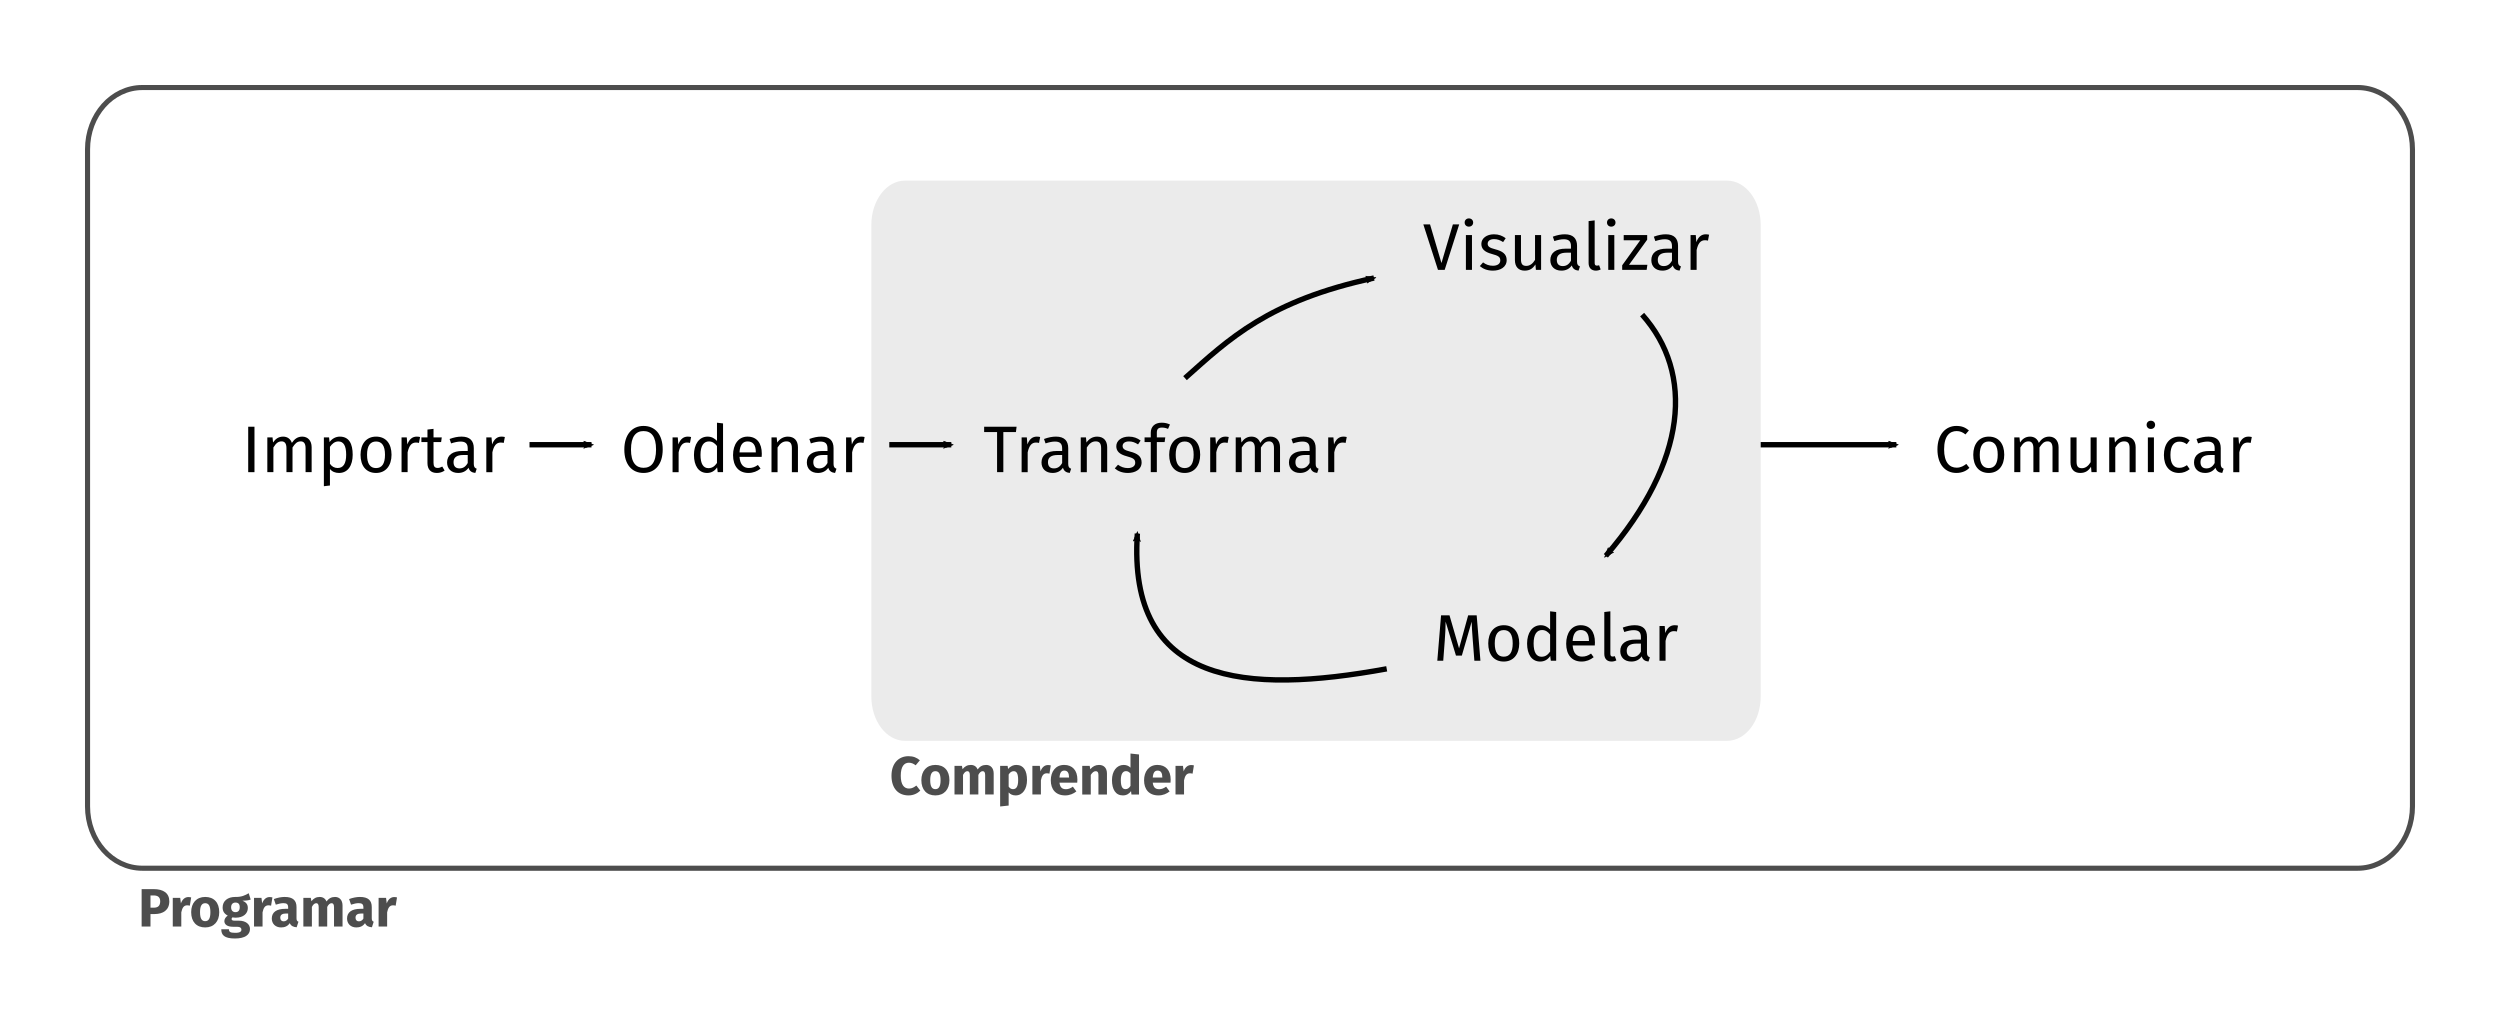 <?xml version="1.0" encoding="UTF-8" standalone="no"?>
<svg
   viewBox="0 0 555.929 227.427"
   height="60.173mm"
   width="147.09mm"
   id="svg2"
   version="1.1"
   sodipodi:docname="data-science.svg"
   inkscape:export-filename="data-science.png"
   inkscape:export-xdpi="300"
   inkscape:export-ydpi="300"
   inkscape:version="1.3.2 (091e20e, 2023-11-25)"
   xmlns:inkscape="http://www.inkscape.org/namespaces/inkscape"
   xmlns:sodipodi="http://sodipodi.sourceforge.net/DTD/sodipodi-0.dtd"
   xmlns="http://www.w3.org/2000/svg"
   xmlns:svg="http://www.w3.org/2000/svg"
   xmlns:rdf="http://www.w3.org/1999/02/22-rdf-syntax-ns#"
   xmlns:cc="http://creativecommons.org/ns#"
   xmlns:dc="http://purl.org/dc/elements/1.1/">
  <sodipodi:namedview
     id="namedview1"
     pagecolor="#505050"
     bordercolor="#ffffff"
     borderopacity="1"
     inkscape:showpageshadow="0"
     inkscape:pageopacity="0"
     inkscape:pagecheckerboard="1"
     inkscape:deskcolor="#505050"
     inkscape:document-units="mm"
     inkscape:zoom="0.7175169"
     inkscape:cx="417.41177"
     inkscape:cy="195.11736"
     inkscape:window-width="1920"
     inkscape:window-height="1035"
     inkscape:window-x="0"
     inkscape:window-y="23"
     inkscape:window-maximized="1"
     inkscape:current-layer="svg2" />
  <defs
     id="defs6">
    <marker
       style="overflow:visible"
       id="marker8276"
       refX="0"
       refY="0"
       orient="auto">
      <path
         transform="scale(-0.6)"
         d="M 8.719,4.034 -2.207,0.016 8.719,-4.002 c -1.745,2.372 -1.735,5.617 -6e-7,8.035 z"
         style="fill:#000000;fill-opacity:1;fill-rule:evenodd;stroke:#000000;stroke-width:0.625;stroke-linejoin:round;stroke-opacity:1"
         id="path8274" />
    </marker>
    <marker
       style="overflow:visible"
       id="marker7064"
       refX="0"
       refY="0"
       orient="auto">
      <path
         transform="scale(-0.6)"
         d="M 8.719,4.034 -2.207,0.016 8.719,-4.002 c -1.745,2.372 -1.735,5.617 -6e-7,8.035 z"
         style="fill:#000000;fill-opacity:1;fill-rule:evenodd;stroke:#000000;stroke-width:0.625;stroke-linejoin:round;stroke-opacity:1"
         id="path7062" />
    </marker>
    <marker
       style="overflow:visible"
       id="marker5888"
       refX="0"
       refY="0"
       orient="auto">
      <path
         transform="scale(-0.6)"
         d="M 8.719,4.034 -2.207,0.016 8.719,-4.002 c -1.745,2.372 -1.735,5.617 -6e-7,8.035 z"
         style="fill:#000000;fill-opacity:1;fill-rule:evenodd;stroke:#000000;stroke-width:0.625;stroke-linejoin:round;stroke-opacity:1"
         id="path5886" />
    </marker>
    <marker
       style="overflow:visible"
       id="marker5845"
       refX="0"
       refY="0"
       orient="auto">
      <path
         transform="scale(-0.6)"
         d="M 8.719,4.034 -2.207,0.016 8.719,-4.002 c -1.745,2.372 -1.735,5.617 -6e-7,8.035 z"
         style="fill:#000000;fill-opacity:1;fill-rule:evenodd;stroke:#000000;stroke-width:0.625;stroke-linejoin:round;stroke-opacity:1"
         id="path5843" />
    </marker>
    <marker
       style="overflow:visible"
       id="marker5115"
       refX="0"
       refY="0"
       orient="auto">
      <path
         transform="scale(-0.6)"
         d="M 8.719,4.034 -2.207,0.016 8.719,-4.002 c -1.745,2.372 -1.735,5.617 -6e-7,8.035 z"
         style="fill:#000000;fill-opacity:1;fill-rule:evenodd;stroke:#000000;stroke-width:0.625;stroke-linejoin:round;stroke-opacity:1"
         id="path5113" />
    </marker>
    <marker
       orient="auto"
       refY="0"
       refX="0"
       id="marker4863"
       style="overflow:visible">
      <path
         id="path4861"
         style="fill:#000000;fill-opacity:1;fill-rule:evenodd;stroke:#000000;stroke-width:0.625;stroke-linejoin:round;stroke-opacity:1"
         d="M 8.719,4.034 -2.207,0.016 8.719,-4.002 c -1.745,2.372 -1.735,5.617 -6e-7,8.035 z"
         transform="scale(-0.6)" />
    </marker>
    <marker
       style="overflow:visible"
       id="Arrow2Mend"
       refX="0"
       refY="0"
       orient="auto">
      <path
         transform="scale(-0.6)"
         d="M 8.719,4.034 -2.207,0.016 8.719,-4.002 c -1.745,2.372 -1.735,5.617 -6e-7,8.035 z"
         style="fill:#000000;fill-opacity:1;fill-rule:evenodd;stroke:#000000;stroke-width:0.625;stroke-linejoin:round;stroke-opacity:1"
         id="path4604" />
    </marker>
  </defs>
  <g
     id="g1150">
    <path
       id="rect4537"
       d="M 31.665,19.465 H 524.264 c 6.759,0 12.201,6.135 12.201,13.756 V 179.314 c 0,7.621 -5.441,13.756 -12.201,13.756 H 31.665 c -6.759,0 -12.201,-6.135 -12.201,-13.756 V 33.22 c 0,-7.621 5.441,-13.756 12.201,-13.756 z"
       style="fill:none;fill-opacity:1;stroke:#4d4d4d;stroke-width:1.134;stroke-miterlimit:4;stroke-dasharray:none;paint-order:stroke markers fill" />
    <g
       id="text4571"
       style="font-style:normal;font-weight:normal;font-size:40px;line-height:1.25;font-family:sans-serif;letter-spacing:0px;word-spacing:0px;fill:#4d4d4d;fill-opacity:1;stroke:none"
       aria-label="Programar">
      <path
         id="path47"
         style="font-style:normal;font-variant:normal;font-weight:bold;font-stretch:normal;font-size:12px;font-family:'Fira Sans';-inkscape-font-specification:'Fira Sans Bold';fill:#4d4d4d"
         d="m 34.18,197.717 h -2.688 v 8.316 h 1.968 v -2.772 h 0.9 c 1.92,0 3.288,-0.9 3.288,-2.832 0,-1.824 -1.32,-2.712 -3.468,-2.712 z m 0.012,4.128 h -0.732 v -2.724 h 0.696 c 0.972,0 1.464,0.42 1.464,1.308 0,1.044 -0.54,1.416 -1.428,1.416 z" />
      <path
         id="path49"
         style="font-style:normal;font-variant:normal;font-weight:bold;font-stretch:normal;font-size:12px;font-family:'Fira Sans';-inkscape-font-specification:'Fira Sans Bold';fill:#4d4d4d"
         d="m 41.873,199.481 c -0.732,0 -1.356,0.528 -1.644,1.416 l -0.156,-1.236 h -1.656 v 6.372 h 1.896 v -3.156 c 0.204,-0.972 0.528,-1.56 1.32,-1.56 0.216,0 0.372,0.036 0.576,0.084 l 0.3,-1.836 c -0.204,-0.06 -0.396,-0.084 -0.636,-0.084 z" />
      <path
         id="path51"
         style="font-style:normal;font-variant:normal;font-weight:bold;font-stretch:normal;font-size:12px;font-family:'Fira Sans';-inkscape-font-specification:'Fira Sans Bold';fill:#4d4d4d"
         d="m 45.63,199.457 c -1.944,0 -3.12,1.344 -3.12,3.384 0,2.148 1.188,3.396 3.12,3.396 1.944,0 3.12,-1.344 3.12,-3.384 0,-2.148 -1.176,-3.396 -3.12,-3.396 z m 0,1.392 c 0.768,0 1.152,0.588 1.152,2.004 0,1.38 -0.384,1.992 -1.152,1.992 -0.768,0 -1.152,-0.588 -1.152,-2.004 0,-1.38 0.384,-1.992 1.152,-1.992 z" />
      <path
         id="path53"
         style="font-style:normal;font-variant:normal;font-weight:bold;font-stretch:normal;font-size:12px;font-family:'Fira Sans';-inkscape-font-specification:'Fira Sans Bold';fill:#4d4d4d"
         d="m 55.302,198.629 c -0.768,0.456 -1.584,0.864 -3,0.828 -1.668,0 -2.796,0.888 -2.796,2.328 0,0.828 0.324,1.392 1.14,1.824 -0.456,0.288 -0.756,0.756 -0.756,1.224 0,0.684 0.564,1.26 1.956,1.26 h 0.924 c 0.636,0 0.912,0.252 0.912,0.624 0,0.408 -0.264,0.72 -1.38,0.72 -1.152,0 -1.392,-0.24 -1.392,-0.792 h -1.704 c 0,1.26 0.636,2.052 3.048,2.052 2.184,0 3.336,-0.804 3.336,-2.112 0,-1.068 -0.948,-1.848 -2.436,-1.848 h -0.96 c -0.612,0 -0.696,-0.192 -0.696,-0.384 0,-0.144 0.072,-0.288 0.204,-0.36 0.228,0.048 0.468,0.072 0.732,0.072 1.656,0 2.676,-0.9 2.676,-2.136 0,-0.828 -0.396,-1.296 -1.2,-1.644 0.804,0 1.392,-0.072 1.836,-0.252 z m -2.952,2.076 c 0.636,0 0.96,0.324 0.96,1.032 0,0.732 -0.336,1.104 -0.96,1.104 -0.576,0 -0.96,-0.384 -0.96,-1.08 0,-0.66 0.372,-1.056 0.96,-1.056 z" />
      <path
         id="path55"
         style="font-style:normal;font-variant:normal;font-weight:bold;font-stretch:normal;font-size:12px;font-family:'Fira Sans';-inkscape-font-specification:'Fira Sans Bold';fill:#4d4d4d"
         d="m 59.943,199.481 c -0.732,0 -1.356,0.528 -1.644,1.416 l -0.156,-1.236 h -1.656 v 6.372 h 1.896 v -3.156 c 0.204,-0.972 0.528,-1.56 1.32,-1.56 0.216,0 0.372,0.036 0.576,0.084 l 0.3,-1.836 c -0.204,-0.06 -0.396,-0.084 -0.636,-0.084 z" />
      <path
         id="path57"
         style="font-style:normal;font-variant:normal;font-weight:bold;font-stretch:normal;font-size:12px;font-family:'Fira Sans';-inkscape-font-specification:'Fira Sans Bold';fill:#4d4d4d"
         d="m 65.934,204.185 v -2.472 c 0,-1.476 -0.792,-2.256 -2.64,-2.256 -0.72,0 -1.596,0.168 -2.4,0.468 l 0.432,1.248 c 0.636,-0.216 1.26,-0.336 1.668,-0.336 0.78,0 1.08,0.228 1.08,0.984 v 0.276 h -0.648 c -1.932,0 -2.988,0.756 -2.988,2.148 0,1.164 0.804,1.992 2.076,1.992 0.756,0 1.464,-0.252 1.92,-0.96 0.288,0.636 0.78,0.864 1.536,0.924 l 0.396,-1.236 c -0.3,-0.108 -0.432,-0.288 -0.432,-0.78 z m -2.868,0.696 c -0.468,0 -0.744,-0.3 -0.744,-0.804 0,-0.636 0.42,-0.936 1.284,-0.936 h 0.468 v 1.128 c -0.228,0.384 -0.564,0.612 -1.008,0.612 z" />
      <path
         id="path59"
         style="font-style:normal;font-variant:normal;font-weight:bold;font-stretch:normal;font-size:12px;font-family:'Fira Sans';-inkscape-font-specification:'Fira Sans Bold';fill:#4d4d4d"
         d="m 74.5,199.457 c -0.816,0 -1.404,0.336 -1.908,1.008 -0.24,-0.648 -0.792,-1.008 -1.5,-1.008 -0.78,0 -1.356,0.324 -1.848,0.948 l -0.132,-0.744 h -1.656 v 6.372 h 1.896 v -4.356 c 0.276,-0.528 0.576,-0.828 0.972,-0.828 0.288,0 0.54,0.18 0.54,0.852 v 4.332 h 1.896 v -4.356 c 0.276,-0.528 0.564,-0.828 0.972,-0.828 0.288,0 0.54,0.18 0.54,0.852 v 4.332 h 1.896 v -4.656 c 0,-1.212 -0.684,-1.92 -1.668,-1.92 z" />
      <path
         id="path61"
         style="font-style:normal;font-variant:normal;font-weight:bold;font-stretch:normal;font-size:12px;font-family:'Fira Sans';-inkscape-font-specification:'Fira Sans Bold';fill:#4d4d4d"
         d="m 82.668,204.185 v -2.472 c 0,-1.476 -0.792,-2.256 -2.64,-2.256 -0.72,0 -1.596,0.168 -2.4,0.468 l 0.432,1.248 c 0.636,-0.216 1.26,-0.336 1.668,-0.336 0.78,0 1.08,0.228 1.08,0.984 v 0.276 h -0.648 c -1.932,0 -2.988,0.756 -2.988,2.148 0,1.164 0.804,1.992 2.076,1.992 0.756,0 1.464,-0.252 1.92,-0.96 0.288,0.636 0.78,0.864 1.536,0.924 l 0.396,-1.236 c -0.3,-0.108 -0.432,-0.288 -0.432,-0.78 z m -2.868,0.696 c -0.468,0 -0.744,-0.3 -0.744,-0.804 0,-0.636 0.42,-0.936 1.284,-0.936 h 0.468 v 1.128 c -0.228,0.384 -0.564,0.612 -1.008,0.612 z" />
      <path
         id="path63"
         style="font-style:normal;font-variant:normal;font-weight:bold;font-stretch:normal;font-size:12px;font-family:'Fira Sans';-inkscape-font-specification:'Fira Sans Bold';fill:#4d4d4d"
         d="m 87.646,199.481 c -0.732,0 -1.356,0.528 -1.644,1.416 l -0.156,-1.236 h -1.656 v 6.372 h 1.896 v -3.156 c 0.204,-0.972 0.528,-1.56 1.32,-1.56 0.216,0 0.372,0.036 0.576,0.084 l 0.3,-1.836 c -0.204,-0.06 -0.396,-0.084 -0.636,-0.084 z" />
    </g>
  </g>
  <g
     transform="translate(9.681)"
     id="g1145">
    <path
       style="fill:none;stroke:#000000;stroke-width:1.2;stroke-linecap:butt;stroke-linejoin:miter;stroke-miterlimit:4;stroke-dasharray:none;stroke-opacity:1;marker-end:url(#marker5115)"
       d="m 381.703,98.897 h 30.311"
       id="path5111" />
    <path
       id="rect4539"
       d="m 191.578,40.164 h 182.775 c 4.154,0 7.498,4.403 7.498,9.871 V 154.874 c 0,5.469 -3.344,9.871 -7.498,9.871 h -182.775 c -4.154,0 -7.498,-4.403 -7.498,-9.871 V 50.036 c 0,-5.469 3.344,-9.871 7.498,-9.871 z"
       style="fill:#ebebeb;fill-opacity:1;stroke:none;stroke-width:0.594;stroke-miterlimit:4;stroke-dasharray:none;paint-order:stroke markers fill" />
    <g
       id="text4543"
       style="font-style:normal;font-weight:normal;font-size:40px;line-height:1.25;font-family:sans-serif;letter-spacing:0px;word-spacing:0px;fill:#000000;fill-opacity:1;stroke:none"
       aria-label="Importar">
      <path
         id="path67"
         style="font-style:normal;font-variant:normal;font-weight:normal;font-stretch:normal;font-size:14.667px;font-family:'Fira Sans';-inkscape-font-specification:'Fira Sans'"
         d="m 46.904,94.892 h -1.393 v 10.105 h 1.393 z" />
      <path
         id="path69"
         style="font-style:normal;font-variant:normal;font-weight:normal;font-stretch:normal;font-size:14.667px;font-family:'Fira Sans';-inkscape-font-specification:'Fira Sans'"
         d="m 57.521,97.092 c -1.041,0 -1.745,0.557 -2.303,1.393 -0.293,-0.88 -0.997,-1.393 -1.951,-1.393 -1.012,0 -1.716,0.528 -2.229,1.305 l -0.117,-1.129 h -1.159 v 7.729 h 1.349 v -5.485 c 0.513,-0.821 0.983,-1.364 1.819,-1.364 0.587,0 1.085,0.337 1.085,1.496 v 5.353 h 1.349 v -5.485 c 0.528,-0.821 0.983,-1.364 1.819,-1.364 0.587,0 1.085,0.337 1.085,1.496 v 5.353 h 1.349 v -5.544 c 0,-1.452 -0.836,-2.361 -2.097,-2.361 z" />
      <path
         id="path71"
         style="font-style:normal;font-variant:normal;font-weight:normal;font-stretch:normal;font-size:14.667px;font-family:'Fira Sans';-inkscape-font-specification:'Fira Sans'"
         d="m 65.887,97.092 c -0.88,0 -1.716,0.425 -2.288,1.217 l -0.103,-1.041 h -1.159 v 10.853 l 1.349,-0.161 v -3.667 c 0.499,0.601 1.188,0.88 2.024,0.88 1.995,0 3.036,-1.701 3.036,-4.048 0,-2.435 -0.807,-4.033 -2.86,-4.033 z m -0.499,6.981 c -0.704,0 -1.305,-0.337 -1.701,-0.939 v -3.769 c 0.411,-0.616 1.041,-1.203 1.863,-1.203 1.159,0 1.745,0.953 1.745,2.963 0,2.024 -0.675,2.948 -1.907,2.948 z" />
      <path
         id="path73"
         style="font-style:normal;font-variant:normal;font-weight:normal;font-stretch:normal;font-size:14.667px;font-family:'Fira Sans';-inkscape-font-specification:'Fira Sans'"
         d="m 73.95,97.092 c -2.2,0 -3.461,1.657 -3.461,4.048 0,2.449 1.247,4.033 3.447,4.033 2.185,0 3.447,-1.657 3.447,-4.048 0,-2.449 -1.232,-4.033 -3.432,-4.033 z m 0,1.085 c 1.276,0 1.98,0.939 1.98,2.948 0,2.024 -0.704,2.963 -1.995,2.963 -1.291,0 -1.995,-0.939 -1.995,-2.948 0,-2.024 0.719,-2.963 2.009,-2.963 z" />
      <path
         id="path75"
         style="font-style:normal;font-variant:normal;font-weight:normal;font-stretch:normal;font-size:14.667px;font-family:'Fira Sans';-inkscape-font-specification:'Fira Sans'"
         d="m 82.97,97.092 c -0.939,0 -1.657,0.587 -2.068,1.745 l -0.132,-1.569 H 79.611 v 7.729 h 1.349 v -4.415 c 0.323,-1.481 0.88,-2.171 1.848,-2.171 0.279,0 0.44,0.029 0.675,0.088 l 0.249,-1.32 c -0.235,-0.059 -0.513,-0.088 -0.763,-0.088 z" />
      <path
         id="path77"
         style="font-style:normal;font-variant:normal;font-weight:normal;font-stretch:normal;font-size:14.667px;font-family:'Fira Sans';-inkscape-font-specification:'Fira Sans'"
         d="m 88.671,103.75 c -0.381,0.205 -0.689,0.308 -1.027,0.308 -0.675,0 -0.924,-0.367 -0.924,-1.144 v -4.605 h 1.687 l 0.147,-1.041 h -1.833 v -1.907 l -1.349,0.161 v 1.745 h -1.349 v 1.041 h 1.349 v 4.664 c 0,1.437 0.777,2.2 2.083,2.2 0.66,0 1.217,-0.176 1.731,-0.528 z" />
      <path
         id="path79"
         style="font-style:normal;font-variant:normal;font-weight:normal;font-stretch:normal;font-size:14.667px;font-family:'Fira Sans';-inkscape-font-specification:'Fira Sans'"
         d="m 95.675,103.193 v -3.535 c 0,-1.613 -0.851,-2.567 -2.713,-2.567 -0.865,0 -1.716,0.176 -2.669,0.528 l 0.337,0.983 c 0.792,-0.264 1.511,-0.411 2.083,-0.411 1.071,0 1.613,0.411 1.613,1.525 v 0.572 h -1.188 c -2.156,0 -3.403,0.895 -3.403,2.552 0,1.379 0.924,2.332 2.464,2.332 0.939,0 1.76,-0.352 2.303,-1.159 0.235,0.763 0.733,1.071 1.511,1.159 l 0.308,-0.939 c -0.396,-0.147 -0.645,-0.367 -0.645,-1.041 z m -3.168,0.968 c -0.88,0 -1.335,-0.484 -1.335,-1.393 0,-1.056 0.719,-1.584 2.141,-1.584 h 1.012 v 1.775 c -0.44,0.807 -1.027,1.203 -1.819,1.203 z" />
      <path
         id="path81"
         style="font-style:normal;font-variant:normal;font-weight:normal;font-stretch:normal;font-size:14.667px;font-family:'Fira Sans';-inkscape-font-specification:'Fira Sans'"
         d="m 101.819,97.092 c -0.939,0 -1.657,0.587 -2.068,1.745 l -0.132,-1.569 h -1.159 v 7.729 h 1.349 v -4.415 c 0.323,-1.481 0.88,-2.171 1.848,-2.171 0.279,0 0.44,0.029 0.675,0.088 l 0.249,-1.32 c -0.235,-0.059 -0.513,-0.088 -0.763,-0.088 z" />
    </g>
    <g
       id="text4547"
       style="font-style:normal;font-weight:normal;font-size:40px;line-height:1.25;font-family:sans-serif;letter-spacing:0px;word-spacing:0px;fill:#000000;fill-opacity:1;stroke:none"
       aria-label="Ordenar">
      <path
         id="path84"
         style="font-style:normal;font-variant:normal;font-weight:normal;font-stretch:normal;font-size:14.667px;font-family:'Fira Sans';-inkscape-font-specification:'Fira Sans'"
         d="m 133.417,94.716 c -2.523,0 -4.268,1.921 -4.268,5.251 0,3.388 1.745,5.207 4.268,5.207 2.537,0 4.268,-1.877 4.268,-5.221 0,-3.403 -1.731,-5.236 -4.268,-5.236 z m 0,1.144 c 1.731,0 2.787,1.188 2.787,4.092 0,2.933 -1.085,4.077 -2.787,4.077 -1.643,0 -2.787,-1.144 -2.787,-4.063 0,-2.919 1.1,-4.107 2.787,-4.107 z" />
      <path
         id="path86"
         style="font-style:normal;font-variant:normal;font-weight:normal;font-stretch:normal;font-size:14.667px;font-family:'Fira Sans';-inkscape-font-specification:'Fira Sans'"
         d="m 143.235,97.092 c -0.939,0 -1.657,0.587 -2.068,1.745 l -0.132,-1.569 h -1.159 v 7.729 h 1.349 v -4.415 c 0.323,-1.481 0.88,-2.171 1.848,-2.171 0.279,0 0.44,0.029 0.675,0.088 l 0.249,-1.32 c -0.235,-0.059 -0.513,-0.088 -0.763,-0.088 z" />
      <path
         id="path88"
         style="font-style:normal;font-variant:normal;font-weight:normal;font-stretch:normal;font-size:14.667px;font-family:'Fira Sans';-inkscape-font-specification:'Fira Sans'"
         d="m 149.753,93.997 v 4.048 c -0.513,-0.543 -1.173,-0.953 -2.083,-0.953 -1.892,0 -3.036,1.716 -3.036,4.077 0,2.405 1.041,4.004 2.919,4.004 0.953,0 1.731,-0.469 2.229,-1.247 l 0.132,1.071 h 1.188 V 94.158 Z m -1.907,10.105 c -1.115,0 -1.76,-0.924 -1.76,-2.963 0,-2.009 0.719,-2.977 1.877,-2.977 0.763,0 1.305,0.396 1.789,1.012 v 3.784 c -0.513,0.719 -1.041,1.144 -1.907,1.144 z" />
      <path
         id="path90"
         style="font-style:normal;font-variant:normal;font-weight:normal;font-stretch:normal;font-size:14.667px;font-family:'Fira Sans';-inkscape-font-specification:'Fira Sans'"
         d="m 159.722,100.905 c 0,-2.361 -1.1,-3.813 -3.183,-3.813 -1.995,0 -3.212,1.716 -3.212,4.121 0,2.449 1.261,3.96 3.417,3.96 1.071,0 1.936,-0.367 2.699,-0.968 l -0.587,-0.807 c -0.675,0.469 -1.247,0.675 -2.009,0.675 -1.115,0 -1.951,-0.689 -2.083,-2.479 h 4.928 c 0.015,-0.176 0.029,-0.425 0.029,-0.689 z m -1.335,-0.308 h -3.623 c 0.103,-1.716 0.777,-2.435 1.804,-2.435 1.217,0 1.819,0.836 1.819,2.347 z" />
      <path
         id="path92"
         style="font-style:normal;font-variant:normal;font-weight:normal;font-stretch:normal;font-size:14.667px;font-family:'Fira Sans';-inkscape-font-specification:'Fira Sans'"
         d="m 165.514,97.092 c -1.012,0 -1.833,0.528 -2.361,1.32 l -0.117,-1.144 h -1.159 v 7.729 h 1.349 v -5.485 c 0.513,-0.821 1.1,-1.364 1.965,-1.364 0.748,0 1.217,0.337 1.217,1.496 v 5.353 h 1.349 v -5.544 c 0,-1.467 -0.821,-2.361 -2.244,-2.361 z" />
      <path
         id="path94"
         style="font-style:normal;font-variant:normal;font-weight:normal;font-stretch:normal;font-size:14.667px;font-family:'Fira Sans';-inkscape-font-specification:'Fira Sans'"
         d="m 175.677,103.193 v -3.535 c 0,-1.613 -0.851,-2.567 -2.713,-2.567 -0.865,0 -1.716,0.176 -2.669,0.528 l 0.337,0.983 c 0.792,-0.264 1.511,-0.411 2.083,-0.411 1.071,0 1.613,0.411 1.613,1.525 v 0.572 h -1.188 c -2.156,0 -3.403,0.895 -3.403,2.552 0,1.379 0.924,2.332 2.464,2.332 0.939,0 1.76,-0.352 2.303,-1.159 0.235,0.763 0.733,1.071 1.511,1.159 l 0.308,-0.939 c -0.396,-0.147 -0.645,-0.367 -0.645,-1.041 z m -3.168,0.968 c -0.88,0 -1.335,-0.484 -1.335,-1.393 0,-1.056 0.719,-1.584 2.141,-1.584 h 1.012 v 1.775 c -0.44,0.807 -1.027,1.203 -1.819,1.203 z" />
      <path
         id="path96"
         style="font-style:normal;font-variant:normal;font-weight:normal;font-stretch:normal;font-size:14.667px;font-family:'Fira Sans';-inkscape-font-specification:'Fira Sans'"
         d="m 181.821,97.092 c -0.939,0 -1.657,0.587 -2.068,1.745 l -0.132,-1.569 h -1.159 v 7.729 h 1.349 v -4.415 c 0.323,-1.481 0.88,-2.171 1.848,-2.171 0.279,0 0.44,0.029 0.675,0.088 l 0.249,-1.32 c -0.235,-0.059 -0.513,-0.088 -0.763,-0.088 z" />
    </g>
    <g
       id="text4551"
       style="font-style:normal;font-weight:normal;font-size:40px;line-height:1.25;font-family:sans-serif;letter-spacing:0px;word-spacing:0px;fill:#000000;fill-opacity:1;stroke:none"
       aria-label="Transformar">
      <path
         id="path99"
         style="font-style:normal;font-variant:normal;font-weight:normal;font-stretch:normal;font-size:14.667px;font-family:'Fira Sans';-inkscape-font-specification:'Fira Sans'"
         d="m 216.378,94.892 h -7.216 v 1.188 h 2.875 v 8.917 h 1.393 v -8.917 h 2.801 z" />
      <path
         id="path101"
         style="font-style:normal;font-variant:normal;font-weight:normal;font-stretch:normal;font-size:14.667px;font-family:'Fira Sans';-inkscape-font-specification:'Fira Sans'"
         d="m 220.856,97.092 c -0.939,0 -1.657,0.587 -2.068,1.745 l -0.132,-1.569 h -1.159 v 7.729 h 1.349 v -4.415 c 0.323,-1.481 0.88,-2.171 1.848,-2.171 0.279,0 0.44,0.029 0.675,0.088 l 0.249,-1.32 c -0.235,-0.059 -0.513,-0.088 -0.763,-0.088 z" />
      <path
         id="path103"
         style="font-style:normal;font-variant:normal;font-weight:normal;font-stretch:normal;font-size:14.667px;font-family:'Fira Sans';-inkscape-font-specification:'Fira Sans'"
         d="m 227.86,103.193 v -3.535 c 0,-1.613 -0.851,-2.567 -2.713,-2.567 -0.865,0 -1.716,0.176 -2.669,0.528 l 0.337,0.983 c 0.792,-0.264 1.511,-0.411 2.083,-0.411 1.071,0 1.613,0.411 1.613,1.525 v 0.572 h -1.188 c -2.156,0 -3.403,0.895 -3.403,2.552 0,1.379 0.924,2.332 2.464,2.332 0.939,0 1.76,-0.352 2.303,-1.159 0.235,0.763 0.733,1.071 1.511,1.159 l 0.308,-0.939 c -0.396,-0.147 -0.645,-0.367 -0.645,-1.041 z m -3.168,0.968 c -0.88,0 -1.335,-0.484 -1.335,-1.393 0,-1.056 0.719,-1.584 2.141,-1.584 h 1.012 v 1.775 c -0.44,0.807 -1.027,1.203 -1.819,1.203 z" />
      <path
         id="path105"
         style="font-style:normal;font-variant:normal;font-weight:normal;font-stretch:normal;font-size:14.667px;font-family:'Fira Sans';-inkscape-font-specification:'Fira Sans'"
         d="m 234.283,97.092 c -1.012,0 -1.833,0.528 -2.361,1.32 l -0.117,-1.144 h -1.159 v 7.729 h 1.349 v -5.485 c 0.513,-0.821 1.1,-1.364 1.965,-1.364 0.748,0 1.217,0.337 1.217,1.496 v 5.353 h 1.349 v -5.544 c 0,-1.467 -0.821,-2.361 -2.244,-2.361 z" />
      <path
         id="path107"
         style="font-style:normal;font-variant:normal;font-weight:normal;font-stretch:normal;font-size:14.667px;font-family:'Fira Sans';-inkscape-font-specification:'Fira Sans'"
         d="m 241.336,97.092 c -1.599,0 -2.787,0.895 -2.787,2.127 0,1.085 0.66,1.804 2.332,2.244 1.496,0.396 1.877,0.689 1.877,1.452 0,0.733 -0.645,1.173 -1.657,1.173 -0.836,0 -1.555,-0.279 -2.171,-0.748 l -0.719,0.821 c 0.675,0.587 1.613,1.012 2.919,1.012 1.569,0 3.051,-0.733 3.051,-2.347 0,-1.349 -0.939,-1.995 -2.567,-2.405 -1.247,-0.323 -1.657,-0.616 -1.657,-1.247 0,-0.616 0.543,-1.012 1.423,-1.012 0.719,0 1.32,0.22 2.009,0.66 l 0.572,-0.851 c -0.733,-0.557 -1.54,-0.88 -2.625,-0.88 z" />
      <path
         id="path109"
         style="font-style:normal;font-variant:normal;font-weight:normal;font-stretch:normal;font-size:14.667px;font-family:'Fira Sans';-inkscape-font-specification:'Fira Sans'"
         d="m 248.711,95.082 c 0.396,0 0.851,0.073 1.349,0.293 l 0.425,-0.983 c -0.616,-0.264 -1.115,-0.396 -1.848,-0.396 -1.569,0 -2.42,0.924 -2.42,2.215 v 1.056 h -1.379 v 1.041 h 1.379 v 6.688 h 1.349 v -6.688 h 1.731 l 0.147,-1.041 h -1.877 v -1.071 c 0,-0.748 0.293,-1.115 1.144,-1.115 z" />
      <path
         id="path111"
         style="font-style:normal;font-variant:normal;font-weight:normal;font-stretch:normal;font-size:14.667px;font-family:'Fira Sans';-inkscape-font-specification:'Fira Sans'"
         d="m 253.773,97.092 c -2.2,0 -3.461,1.657 -3.461,4.048 0,2.449 1.247,4.033 3.447,4.033 2.185,0 3.447,-1.657 3.447,-4.048 0,-2.449 -1.232,-4.033 -3.432,-4.033 z m 0,1.085 c 1.276,0 1.98,0.939 1.98,2.948 0,2.024 -0.704,2.963 -1.995,2.963 -1.291,0 -1.995,-0.939 -1.995,-2.948 0,-2.024 0.719,-2.963 2.009,-2.963 z" />
      <path
         id="path113"
         style="font-style:normal;font-variant:normal;font-weight:normal;font-stretch:normal;font-size:14.667px;font-family:'Fira Sans';-inkscape-font-specification:'Fira Sans'"
         d="m 262.793,97.092 c -0.939,0 -1.657,0.587 -2.068,1.745 l -0.132,-1.569 h -1.159 v 7.729 h 1.349 v -4.415 c 0.323,-1.481 0.88,-2.171 1.848,-2.171 0.279,0 0.44,0.029 0.675,0.088 l 0.249,-1.32 c -0.235,-0.059 -0.513,-0.088 -0.763,-0.088 z" />
      <path
         id="path115"
         style="font-style:normal;font-variant:normal;font-weight:normal;font-stretch:normal;font-size:14.667px;font-family:'Fira Sans';-inkscape-font-specification:'Fira Sans'"
         d="m 272.865,97.092 c -1.041,0 -1.745,0.557 -2.303,1.393 -0.293,-0.88 -0.997,-1.393 -1.951,-1.393 -1.012,0 -1.716,0.528 -2.229,1.305 l -0.117,-1.129 h -1.159 v 7.729 h 1.349 v -5.485 c 0.513,-0.821 0.983,-1.364 1.819,-1.364 0.587,0 1.085,0.337 1.085,1.496 v 5.353 h 1.349 v -5.485 c 0.528,-0.821 0.983,-1.364 1.819,-1.364 0.587,0 1.085,0.337 1.085,1.496 v 5.353 h 1.349 v -5.544 c 0,-1.452 -0.836,-2.361 -2.097,-2.361 z" />
      <path
         id="path117"
         style="font-style:normal;font-variant:normal;font-weight:normal;font-stretch:normal;font-size:14.667px;font-family:'Fira Sans';-inkscape-font-specification:'Fira Sans'"
         d="m 282.888,103.193 v -3.535 c 0,-1.613 -0.851,-2.567 -2.713,-2.567 -0.865,0 -1.716,0.176 -2.669,0.528 l 0.337,0.983 c 0.792,-0.264 1.511,-0.411 2.083,-0.411 1.071,0 1.613,0.411 1.613,1.525 v 0.572 h -1.188 c -2.156,0 -3.403,0.895 -3.403,2.552 0,1.379 0.924,2.332 2.464,2.332 0.939,0 1.76,-0.352 2.303,-1.159 0.235,0.763 0.733,1.071 1.511,1.159 l 0.308,-0.939 c -0.396,-0.147 -0.645,-0.367 -0.645,-1.041 z m -3.168,0.968 c -0.88,0 -1.335,-0.484 -1.335,-1.393 0,-1.056 0.719,-1.584 2.141,-1.584 h 1.012 v 1.775 c -0.44,0.807 -1.027,1.203 -1.819,1.203 z" />
      <path
         id="path119"
         style="font-style:normal;font-variant:normal;font-weight:normal;font-stretch:normal;font-size:14.667px;font-family:'Fira Sans';-inkscape-font-specification:'Fira Sans'"
         d="m 289.033,97.092 c -0.939,0 -1.657,0.587 -2.068,1.745 l -0.132,-1.569 H 285.674 v 7.729 h 1.349 v -4.415 c 0.323,-1.481 0.88,-2.171 1.848,-2.171 0.279,0 0.44,0.029 0.675,0.088 l 0.249,-1.32 c -0.235,-0.059 -0.513,-0.088 -0.763,-0.088 z" />
    </g>
    <g
       id="text4555"
       style="font-style:normal;font-weight:normal;font-size:40px;line-height:1.25;font-family:sans-serif;letter-spacing:0px;word-spacing:0px;fill:#000000;fill-opacity:1;stroke:none"
       aria-label="Visualizar">
      <path
         id="path122"
         style="font-style:normal;font-variant:normal;font-weight:normal;font-stretch:normal;font-size:14.667px;font-family:'Fira Sans';-inkscape-font-specification:'Fira Sans'"
         d="m 314.804,49.902 h -1.408 l -2.537,8.595 -2.537,-8.595 h -1.496 l 3.256,10.105 h 1.496 z" />
      <path
         id="path124"
         style="font-style:normal;font-variant:normal;font-weight:normal;font-stretch:normal;font-size:14.667px;font-family:'Fira Sans';-inkscape-font-specification:'Fira Sans'"
         d="m 316.955,48.567 c -0.557,0 -0.939,0.396 -0.939,0.924 0,0.513 0.381,0.909 0.939,0.909 0.572,0 0.953,-0.396 0.953,-0.909 0,-0.528 -0.381,-0.924 -0.953,-0.924 z m 0.689,3.711 h -1.349 v 7.729 h 1.349 z" />
      <path
         id="path126"
         style="font-style:normal;font-variant:normal;font-weight:normal;font-stretch:normal;font-size:14.667px;font-family:'Fira Sans';-inkscape-font-specification:'Fira Sans'"
         d="m 322.517,52.102 c -1.599,0 -2.787,0.895 -2.787,2.127 0,1.085 0.66,1.804 2.332,2.244 1.496,0.396 1.877,0.689 1.877,1.452 0,0.733 -0.645,1.173 -1.657,1.173 -0.836,0 -1.555,-0.279 -2.171,-0.748 l -0.719,0.821 c 0.675,0.587 1.613,1.012 2.919,1.012 1.569,0 3.051,-0.733 3.051,-2.347 0,-1.349 -0.939,-1.995 -2.567,-2.405 -1.247,-0.323 -1.657,-0.616 -1.657,-1.247 0,-0.616 0.543,-1.012 1.423,-1.012 0.719,0 1.32,0.22 2.009,0.66 l 0.572,-0.851 c -0.733,-0.557 -1.54,-0.88 -2.625,-0.88 z" />
      <path
         id="path128"
         style="font-style:normal;font-variant:normal;font-weight:normal;font-stretch:normal;font-size:14.667px;font-family:'Fira Sans';-inkscape-font-specification:'Fira Sans'"
         d="m 333.016,52.278 h -1.349 v 5.515 c -0.469,0.777 -1.1,1.335 -1.936,1.335 -0.836,0 -1.188,-0.396 -1.188,-1.452 v -5.397 h -1.349 v 5.544 c 0,1.511 0.807,2.361 2.156,2.361 1.1,0 1.819,-0.44 2.405,-1.379 l 0.103,1.203 h 1.159 z" />
      <path
         id="path130"
         style="font-style:normal;font-variant:normal;font-weight:normal;font-stretch:normal;font-size:14.667px;font-family:'Fira Sans';-inkscape-font-specification:'Fira Sans'"
         d="m 341.009,58.203 v -3.535 c 0,-1.613 -0.851,-2.567 -2.713,-2.567 -0.865,0 -1.716,0.176 -2.669,0.528 l 0.337,0.983 c 0.792,-0.264 1.511,-0.411 2.083,-0.411 1.071,0 1.613,0.411 1.613,1.525 v 0.572 h -1.188 c -2.156,0 -3.403,0.895 -3.403,2.552 0,1.379 0.924,2.332 2.464,2.332 0.939,0 1.76,-0.352 2.303,-1.159 0.235,0.763 0.733,1.071 1.511,1.159 l 0.308,-0.939 c -0.396,-0.147 -0.645,-0.367 -0.645,-1.041 z m -3.168,0.968 c -0.88,0 -1.335,-0.484 -1.335,-1.393 0,-1.056 0.719,-1.584 2.141,-1.584 h 1.012 v 1.775 c -0.44,0.807 -1.027,1.203 -1.819,1.203 z" />
      <path
         id="path132"
         style="font-style:normal;font-variant:normal;font-weight:normal;font-stretch:normal;font-size:14.667px;font-family:'Fira Sans';-inkscape-font-specification:'Fira Sans'"
         d="m 345.192,60.183 c 0.396,0 0.777,-0.103 1.071,-0.264 l -0.352,-0.939 c -0.147,0.059 -0.308,0.088 -0.499,0.088 -0.352,0 -0.484,-0.205 -0.484,-0.616 v -9.445 l -1.349,0.161 v 9.313 c 0,1.1 0.631,1.701 1.613,1.701 z" />
      <path
         id="path134"
         style="font-style:normal;font-variant:normal;font-weight:normal;font-stretch:normal;font-size:14.667px;font-family:'Fira Sans';-inkscape-font-specification:'Fira Sans'"
         d="m 348.609,48.567 c -0.557,0 -0.939,0.396 -0.939,0.924 0,0.513 0.381,0.909 0.939,0.909 0.572,0 0.953,-0.396 0.953,-0.909 0,-0.528 -0.381,-0.924 -0.953,-0.924 z m 0.689,3.711 h -1.349 v 7.729 h 1.349 z" />
      <path
         id="path136"
         style="font-style:normal;font-variant:normal;font-weight:normal;font-stretch:normal;font-size:14.667px;font-family:'Fira Sans';-inkscape-font-specification:'Fira Sans'"
         d="m 356.606,52.278 h -5.221 v 1.144 h 3.681 l -4.019,5.573 v 1.012 h 5.441 l 0.161,-1.129 h -4.077 l 4.033,-5.573 z" />
      <path
         id="path138"
         style="font-style:normal;font-variant:normal;font-weight:normal;font-stretch:normal;font-size:14.667px;font-family:'Fira Sans';-inkscape-font-specification:'Fira Sans'"
         d="m 363.468,58.203 v -3.535 c 0,-1.613 -0.851,-2.567 -2.713,-2.567 -0.865,0 -1.716,0.176 -2.669,0.528 l 0.337,0.983 c 0.792,-0.264 1.511,-0.411 2.083,-0.411 1.071,0 1.613,0.411 1.613,1.525 v 0.572 h -1.188 c -2.156,0 -3.403,0.895 -3.403,2.552 0,1.379 0.924,2.332 2.464,2.332 0.939,0 1.76,-0.352 2.303,-1.159 0.235,0.763 0.733,1.071 1.511,1.159 l 0.308,-0.939 c -0.396,-0.147 -0.645,-0.367 -0.645,-1.041 z m -3.168,0.968 c -0.88,0 -1.335,-0.484 -1.335,-1.393 0,-1.056 0.719,-1.584 2.141,-1.584 h 1.012 v 1.775 c -0.44,0.807 -1.027,1.203 -1.819,1.203 z" />
      <path
         id="path140"
         style="font-style:normal;font-variant:normal;font-weight:normal;font-stretch:normal;font-size:14.667px;font-family:'Fira Sans';-inkscape-font-specification:'Fira Sans'"
         d="m 369.612,52.102 c -0.939,0 -1.657,0.587 -2.068,1.745 l -0.132,-1.569 h -1.159 v 7.729 h 1.349 v -4.415 c 0.323,-1.481 0.88,-2.171 1.848,-2.171 0.279,0 0.44,0.029 0.675,0.088 l 0.249,-1.32 c -0.235,-0.059 -0.513,-0.088 -0.763,-0.088 z" />
    </g>
    <g
       id="text4559"
       style="font-style:normal;font-weight:normal;font-size:40px;line-height:1.25;font-family:sans-serif;letter-spacing:0px;word-spacing:0px;fill:#000000;fill-opacity:1;stroke:none"
       aria-label="Modelar">
      <path
         id="path143"
         style="font-style:normal;font-variant:normal;font-weight:normal;font-stretch:normal;font-size:14.667px;font-family:'Fira Sans';-inkscape-font-specification:'Fira Sans'"
         d="m 318.69,136.831 h -1.892 l -2.024,7.348 -2.127,-7.348 h -1.877 l -0.836,10.105 h 1.32 l 0.337,-4.459 c 0.117,-1.481 0.191,-3.051 0.191,-4.239 l 2.303,7.553 h 1.305 l 2.185,-7.539 c 0.015,0.836 0.117,2.537 0.249,4.121 l 0.352,4.561 h 1.349 z" />
      <path
         id="path145"
         style="font-style:normal;font-variant:normal;font-weight:normal;font-stretch:normal;font-size:14.667px;font-family:'Fira Sans';-inkscape-font-specification:'Fira Sans'"
         d="m 324.723,139.031 c -2.2,0 -3.461,1.657 -3.461,4.048 0,2.449 1.247,4.033 3.447,4.033 2.185,0 3.447,-1.657 3.447,-4.048 0,-2.449 -1.232,-4.033 -3.432,-4.033 z m 0,1.085 c 1.276,0 1.98,0.939 1.98,2.948 0,2.024 -0.704,2.963 -1.995,2.963 -1.291,0 -1.995,-0.939 -1.995,-2.948 0,-2.024 0.719,-2.963 2.009,-2.963 z" />
      <path
         id="path147"
         style="font-style:normal;font-variant:normal;font-weight:normal;font-stretch:normal;font-size:14.667px;font-family:'Fira Sans';-inkscape-font-specification:'Fira Sans'"
         d="m 335.019,135.937 v 4.048 c -0.513,-0.543 -1.173,-0.953 -2.083,-0.953 -1.892,0 -3.036,1.716 -3.036,4.077 0,2.405 1.041,4.004 2.919,4.004 0.953,0 1.731,-0.469 2.229,-1.247 l 0.132,1.071 h 1.188 v -10.839 z m -1.907,10.105 c -1.115,0 -1.76,-0.924 -1.76,-2.963 0,-2.009 0.719,-2.977 1.877,-2.977 0.763,0 1.305,0.396 1.789,1.012 v 3.784 c -0.513,0.719 -1.041,1.144 -1.907,1.144 z" />
      <path
         id="path149"
         style="font-style:normal;font-variant:normal;font-weight:normal;font-stretch:normal;font-size:14.667px;font-family:'Fira Sans';-inkscape-font-specification:'Fira Sans'"
         d="m 344.988,142.845 c 0,-2.361 -1.1,-3.813 -3.183,-3.813 -1.995,0 -3.212,1.716 -3.212,4.121 0,2.449 1.261,3.96 3.417,3.96 1.071,0 1.936,-0.367 2.699,-0.968 l -0.587,-0.807 c -0.675,0.469 -1.247,0.675 -2.009,0.675 -1.115,0 -1.951,-0.689 -2.083,-2.479 h 4.928 c 0.015,-0.176 0.029,-0.425 0.029,-0.689 z m -1.335,-0.308 h -3.623 c 0.103,-1.716 0.777,-2.435 1.804,-2.435 1.217,0 1.819,0.836 1.819,2.347 z" />
      <path
         id="path151"
         style="font-style:normal;font-variant:normal;font-weight:normal;font-stretch:normal;font-size:14.667px;font-family:'Fira Sans';-inkscape-font-specification:'Fira Sans'"
         d="m 348.682,147.113 c 0.396,0 0.777,-0.103 1.071,-0.264 l -0.352,-0.939 c -0.147,0.059 -0.308,0.088 -0.499,0.088 -0.352,0 -0.484,-0.205 -0.484,-0.616 v -9.445 l -1.349,0.161 v 9.313 c 0,1.1 0.631,1.701 1.613,1.701 z" />
      <path
         id="path153"
         style="font-style:normal;font-variant:normal;font-weight:normal;font-stretch:normal;font-size:14.667px;font-family:'Fira Sans';-inkscape-font-specification:'Fira Sans'"
         d="m 356.56,145.133 v -3.535 c 0,-1.613 -0.851,-2.567 -2.713,-2.567 -0.865,0 -1.716,0.176 -2.669,0.528 l 0.337,0.983 c 0.792,-0.264 1.511,-0.411 2.083,-0.411 1.071,0 1.613,0.411 1.613,1.525 v 0.572 h -1.188 c -2.156,0 -3.403,0.895 -3.403,2.552 0,1.379 0.924,2.332 2.464,2.332 0.939,0 1.76,-0.352 2.303,-1.159 0.235,0.763 0.733,1.071 1.511,1.159 l 0.308,-0.939 c -0.396,-0.147 -0.645,-0.367 -0.645,-1.041 z m -3.168,0.968 c -0.88,0 -1.335,-0.484 -1.335,-1.393 0,-1.056 0.719,-1.584 2.141,-1.584 h 1.012 v 1.775 c -0.44,0.807 -1.027,1.203 -1.819,1.203 z" />
      <path
         id="path155"
         style="font-style:normal;font-variant:normal;font-weight:normal;font-stretch:normal;font-size:14.667px;font-family:'Fira Sans';-inkscape-font-specification:'Fira Sans'"
         d="m 362.704,139.031 c -0.939,0 -1.657,0.587 -2.068,1.745 l -0.132,-1.569 h -1.159 v 7.729 h 1.349 v -4.415 c 0.323,-1.481 0.88,-2.171 1.848,-2.171 0.279,0 0.44,0.029 0.675,0.088 l 0.249,-1.32 c -0.235,-0.059 -0.513,-0.088 -0.763,-0.088 z" />
    </g>
    <g
       id="text4563"
       style="font-style:normal;font-weight:normal;font-size:40px;line-height:1.25;font-family:sans-serif;letter-spacing:0px;word-spacing:0px;fill:#000000;fill-opacity:1;stroke:none"
       aria-label="Comunicar">
      <path
         id="path158"
         style="font-style:normal;font-variant:normal;font-weight:normal;font-stretch:normal;font-size:14.667px;font-family:'Fira Sans';-inkscape-font-specification:'Fira Sans'"
         d="m 425.346,94.716 c -2.288,0 -4.195,1.804 -4.195,5.221 0,3.403 1.775,5.236 4.224,5.236 1.364,0 2.332,-0.557 2.889,-1.129 l -0.689,-0.88 c -0.572,0.425 -1.203,0.836 -2.156,0.836 -1.569,0 -2.787,-1.144 -2.787,-4.063 0,-3.051 1.276,-4.077 2.801,-4.077 0.704,0 1.32,0.235 1.951,0.748 l 0.763,-0.895 c -0.807,-0.645 -1.525,-0.997 -2.801,-0.997 z" />
      <path
         id="path160"
         style="font-style:normal;font-variant:normal;font-weight:normal;font-stretch:normal;font-size:14.667px;font-family:'Fira Sans';-inkscape-font-specification:'Fira Sans'"
         d="m 432.577,97.092 c -2.2,0 -3.461,1.657 -3.461,4.048 0,2.449 1.247,4.033 3.447,4.033 2.185,0 3.447,-1.657 3.447,-4.048 0,-2.449 -1.232,-4.033 -3.432,-4.033 z m 0,1.085 c 1.276,0 1.98,0.939 1.98,2.948 0,2.024 -0.704,2.963 -1.995,2.963 -1.291,0 -1.995,-0.939 -1.995,-2.948 0,-2.024 0.719,-2.963 2.009,-2.963 z" />
      <path
         id="path162"
         style="font-style:normal;font-variant:normal;font-weight:normal;font-stretch:normal;font-size:14.667px;font-family:'Fira Sans';-inkscape-font-specification:'Fira Sans'"
         d="m 445.996,97.092 c -1.041,0 -1.745,0.557 -2.303,1.393 -0.293,-0.88 -0.997,-1.393 -1.951,-1.393 -1.012,0 -1.716,0.528 -2.229,1.305 l -0.117,-1.129 h -1.159 v 7.729 h 1.349 v -5.485 c 0.513,-0.821 0.983,-1.364 1.819,-1.364 0.587,0 1.085,0.337 1.085,1.496 v 5.353 h 1.349 v -5.485 c 0.528,-0.821 0.983,-1.364 1.819,-1.364 0.587,0 1.085,0.337 1.085,1.496 v 5.353 h 1.349 v -5.544 c 0,-1.452 -0.836,-2.361 -2.097,-2.361 z" />
      <path
         id="path164"
         style="font-style:normal;font-variant:normal;font-weight:normal;font-stretch:normal;font-size:14.667px;font-family:'Fira Sans';-inkscape-font-specification:'Fira Sans'"
         d="m 456.563,97.268 h -1.349 v 5.515 c -0.469,0.777 -1.1,1.335 -1.936,1.335 -0.836,0 -1.188,-0.396 -1.188,-1.452 V 97.268 H 450.74 v 5.544 c 0,1.511 0.807,2.361 2.156,2.361 1.1,0 1.819,-0.44 2.405,-1.379 l 0.103,1.203 h 1.159 z" />
      <path
         id="path166"
         style="font-style:normal;font-variant:normal;font-weight:normal;font-stretch:normal;font-size:14.667px;font-family:'Fira Sans';-inkscape-font-specification:'Fira Sans'"
         d="m 462.987,97.092 c -1.012,0 -1.833,0.528 -2.361,1.32 l -0.117,-1.144 h -1.159 v 7.729 h 1.349 v -5.485 c 0.513,-0.821 1.1,-1.364 1.965,-1.364 0.748,0 1.217,0.337 1.217,1.496 v 5.353 h 1.349 v -5.544 c 0,-1.467 -0.821,-2.361 -2.244,-2.361 z" />
      <path
         id="path168"
         style="font-style:normal;font-variant:normal;font-weight:normal;font-stretch:normal;font-size:14.667px;font-family:'Fira Sans';-inkscape-font-specification:'Fira Sans'"
         d="m 468.604,93.557 c -0.557,0 -0.939,0.396 -0.939,0.924 0,0.513 0.381,0.909 0.939,0.909 0.572,0 0.953,-0.396 0.953,-0.909 0,-0.528 -0.381,-0.924 -0.953,-0.924 z m 0.689,3.711 h -1.349 v 7.729 h 1.349 z" />
      <path
         id="path170"
         style="font-style:normal;font-variant:normal;font-weight:normal;font-stretch:normal;font-size:14.667px;font-family:'Fira Sans';-inkscape-font-specification:'Fira Sans'"
         d="m 474.885,97.092 c -2.097,0 -3.373,1.643 -3.373,4.107 0,2.493 1.291,3.975 3.373,3.975 0.895,0 1.672,-0.293 2.361,-0.851 l -0.616,-0.88 c -0.587,0.381 -1.041,0.587 -1.687,0.587 -1.217,0 -1.98,-0.836 -1.98,-2.86 0,-2.009 0.763,-2.963 1.98,-2.963 0.645,0 1.129,0.191 1.657,0.572 l 0.645,-0.851 c -0.719,-0.601 -1.452,-0.836 -2.361,-0.836 z" />
      <path
         id="path172"
         style="font-style:normal;font-variant:normal;font-weight:normal;font-stretch:normal;font-size:14.667px;font-family:'Fira Sans';-inkscape-font-specification:'Fira Sans'"
         d="m 484.15,103.193 v -3.535 c 0,-1.613 -0.851,-2.567 -2.713,-2.567 -0.865,0 -1.716,0.176 -2.669,0.528 l 0.337,0.983 c 0.792,-0.264 1.511,-0.411 2.083,-0.411 1.071,0 1.613,0.411 1.613,1.525 v 0.572 h -1.188 c -2.156,0 -3.403,0.895 -3.403,2.552 0,1.379 0.924,2.332 2.464,2.332 0.939,0 1.76,-0.352 2.303,-1.159 0.235,0.763 0.733,1.071 1.511,1.159 l 0.308,-0.939 c -0.396,-0.147 -0.645,-0.367 -0.645,-1.041 z m -3.168,0.968 c -0.88,0 -1.335,-0.484 -1.335,-1.393 0,-1.056 0.719,-1.584 2.141,-1.584 h 1.012 v 1.775 c -0.44,0.807 -1.027,1.203 -1.819,1.203 z" />
      <path
         id="path174"
         style="font-style:normal;font-variant:normal;font-weight:normal;font-stretch:normal;font-size:14.667px;font-family:'Fira Sans';-inkscape-font-specification:'Fira Sans'"
         d="m 490.294,97.092 c -0.939,0 -1.657,0.587 -2.068,1.745 l -0.132,-1.569 h -1.159 v 7.729 h 1.349 v -4.415 c 0.323,-1.481 0.88,-2.171 1.848,-2.171 0.279,0 0.44,0.029 0.675,0.088 l 0.249,-1.32 c -0.235,-0.059 -0.513,-0.088 -0.763,-0.088 z" />
    </g>
    <g
       id="text4567"
       style="font-style:normal;font-weight:normal;font-size:40px;line-height:1.25;font-family:sans-serif;letter-spacing:0px;word-spacing:0px;fill:#4d4d4d;fill-opacity:1;stroke:none"
       aria-label="Comprender">
      <path
         id="path177"
         style="font-style:normal;font-variant:normal;font-weight:bold;font-stretch:normal;font-size:12px;font-family:'Fira Sans';-inkscape-font-specification:'Fira Sans Bold';fill:#4d4d4d"
         d="m 192.339,168.155 c -2.16,0 -3.78,1.56 -3.78,4.344 0,2.844 1.524,4.38 3.804,4.38 1.152,0 2.052,-0.516 2.604,-1.068 l -0.876,-1.128 c -0.492,0.372 -0.972,0.672 -1.632,0.672 -1.104,0 -1.836,-0.852 -1.836,-2.856 0,-2.04 0.744,-2.892 1.812,-2.892 0.564,0 1.032,0.216 1.5,0.576 l 0.936,-1.116 c -0.696,-0.588 -1.452,-0.912 -2.532,-0.912 z" />
      <path
         id="path179"
         style="font-style:normal;font-variant:normal;font-weight:bold;font-stretch:normal;font-size:12px;font-family:'Fira Sans';-inkscape-font-specification:'Fira Sans Bold';fill:#4d4d4d"
         d="m 198.323,170.099 c -1.944,0 -3.12,1.344 -3.12,3.384 0,2.148 1.188,3.396 3.12,3.396 1.944,0 3.12,-1.344 3.12,-3.384 0,-2.148 -1.176,-3.396 -3.12,-3.396 z m 0,1.392 c 0.768,0 1.152,0.588 1.152,2.004 0,1.38 -0.384,1.992 -1.152,1.992 -0.768,0 -1.152,-0.588 -1.152,-2.004 0,-1.38 0.384,-1.992 1.152,-1.992 z" />
      <path
         id="path181"
         style="font-style:normal;font-variant:normal;font-weight:bold;font-stretch:normal;font-size:12px;font-family:'Fira Sans';-inkscape-font-specification:'Fira Sans Bold';fill:#4d4d4d"
         d="m 209.615,170.099 c -0.816,0 -1.404,0.336 -1.908,1.008 -0.24,-0.648 -0.792,-1.008 -1.5,-1.008 -0.78,0 -1.356,0.324 -1.848,0.948 l -0.132,-0.744 h -1.656 v 6.372 h 1.896 v -4.356 c 0.276,-0.528 0.576,-0.828 0.972,-0.828 0.288,0 0.54,0.18 0.54,0.852 v 4.332 h 1.896 v -4.356 c 0.276,-0.528 0.564,-0.828 0.972,-0.828 0.288,0 0.54,0.18 0.54,0.852 v 4.332 h 1.896 v -4.656 c 0,-1.212 -0.684,-1.92 -1.668,-1.92 z" />
      <path
         id="path183"
         style="font-style:normal;font-variant:normal;font-weight:bold;font-stretch:normal;font-size:12px;font-family:'Fira Sans';-inkscape-font-specification:'Fira Sans Bold';fill:#4d4d4d"
         d="m 216.32,170.099 c -0.624,0 -1.308,0.252 -1.836,0.912 l -0.096,-0.708 h -1.668 v 9.036 l 1.896,-0.204 v -2.916 c 0.396,0.444 0.924,0.66 1.548,0.66 1.572,0 2.532,-1.44 2.532,-3.408 0,-2.064 -0.732,-3.372 -2.376,-3.372 z m -0.732,5.388 c -0.396,0 -0.708,-0.18 -0.972,-0.564 v -2.688 c 0.276,-0.468 0.66,-0.744 1.104,-0.744 0.624,0 1.008,0.42 1.008,2.004 0,1.428 -0.432,1.992 -1.14,1.992 z" />
      <path
         id="path185"
         style="font-style:normal;font-variant:normal;font-weight:bold;font-stretch:normal;font-size:12px;font-family:'Fira Sans';-inkscape-font-specification:'Fira Sans Bold';fill:#4d4d4d"
         d="m 223.347,170.123 c -0.732,0 -1.356,0.528 -1.644,1.416 l -0.156,-1.236 h -1.656 v 6.372 h 1.896 v -3.156 c 0.204,-0.972 0.528,-1.56 1.32,-1.56 0.216,0 0.372,0.036 0.576,0.084 l 0.3,-1.836 c -0.204,-0.06 -0.396,-0.084 -0.636,-0.084 z" />
      <path
         id="path187"
         style="font-style:normal;font-variant:normal;font-weight:bold;font-stretch:normal;font-size:12px;font-family:'Fira Sans';-inkscape-font-specification:'Fira Sans Bold';fill:#4d4d4d"
         d="m 229.901,173.363 c 0,-2.064 -1.116,-3.264 -2.94,-3.264 -1.932,0 -2.976,1.512 -2.976,3.42 0,1.992 1.08,3.36 3.204,3.36 1.032,0 1.848,-0.384 2.484,-0.888 l -0.78,-1.056 c -0.552,0.384 -1.008,0.564 -1.524,0.564 -0.78,0 -1.32,-0.312 -1.452,-1.452 h 3.948 c 0.024,-0.192 0.036,-0.48 0.036,-0.684 z m -1.86,-0.456 h -2.124 c 0.084,-1.14 0.456,-1.548 1.092,-1.548 0.756,0 1.02,0.6 1.032,1.464 z" />
      <path
         id="path189"
         style="font-style:normal;font-variant:normal;font-weight:bold;font-stretch:normal;font-size:12px;font-family:'Fira Sans';-inkscape-font-specification:'Fira Sans Bold';fill:#4d4d4d"
         d="m 234.709,170.099 c -0.792,0 -1.404,0.324 -1.944,0.96 l -0.132,-0.756 h -1.656 v 6.372 h 1.896 v -4.356 c 0.336,-0.528 0.684,-0.828 1.104,-0.828 0.372,0 0.6,0.18 0.6,0.852 v 4.332 h 1.896 v -4.656 c 0,-1.212 -0.66,-1.92 -1.764,-1.92 z" />
      <path
         id="path191"
         style="font-style:normal;font-variant:normal;font-weight:bold;font-stretch:normal;font-size:12px;font-family:'Fira Sans';-inkscape-font-specification:'Fira Sans Bold';fill:#4d4d4d"
         d="m 241.707,167.567 v 3.132 c -0.372,-0.372 -0.888,-0.6 -1.512,-0.6 -1.572,0 -2.604,1.404 -2.604,3.372 0,2.064 0.804,3.408 2.424,3.408 0.864,0 1.44,-0.42 1.812,-0.948 l 0.096,0.744 h 1.68 v -8.904 z m -1.104,7.92 c -0.612,0 -1.044,-0.42 -1.044,-2.004 0,-1.428 0.48,-2.004 1.152,-2.004 0.42,0 0.708,0.204 0.996,0.54 v 2.748 c -0.3,0.48 -0.648,0.72 -1.104,0.72 z" />
      <path
         id="path193"
         style="font-style:normal;font-variant:normal;font-weight:bold;font-stretch:normal;font-size:12px;font-family:'Fira Sans';-inkscape-font-specification:'Fira Sans Bold';fill:#4d4d4d"
         d="m 250.643,173.363 c 0,-2.064 -1.116,-3.264 -2.94,-3.264 -1.932,0 -2.976,1.512 -2.976,3.42 0,1.992 1.08,3.36 3.204,3.36 1.032,0 1.848,-0.384 2.484,-0.888 l -0.78,-1.056 c -0.552,0.384 -1.008,0.564 -1.524,0.564 -0.78,0 -1.32,-0.312 -1.452,-1.452 h 3.948 c 0.024,-0.192 0.036,-0.48 0.036,-0.684 z m -1.86,-0.456 h -2.124 c 0.084,-1.14 0.456,-1.548 1.092,-1.548 0.756,0 1.02,0.6 1.032,1.464 z" />
      <path
         id="path195"
         style="font-style:normal;font-variant:normal;font-weight:bold;font-stretch:normal;font-size:12px;font-family:'Fira Sans';-inkscape-font-specification:'Fira Sans Bold';fill:#4d4d4d"
         d="m 255.176,170.123 c -0.732,0 -1.356,0.528 -1.644,1.416 l -0.156,-1.236 h -1.656 v 6.372 h 1.896 v -3.156 c 0.204,-0.972 0.528,-1.56 1.32,-1.56 0.216,0 0.372,0.036 0.576,0.084 l 0.3,-1.836 c -0.204,-0.06 -0.396,-0.084 -0.636,-0.084 z" />
    </g>
    <path
       style="fill:none;stroke:#000000;stroke-width:1.2;stroke-linecap:butt;stroke-linejoin:miter;stroke-miterlimit:4;stroke-dasharray:none;stroke-opacity:1;marker-end:url(#Arrow2Mend)"
       d="m 108.066,98.897 h 13.784"
       id="path4575" />
    <path
       id="path4859"
       d="m 188.069,98.897 h 13.794"
       style="fill:none;stroke:#000000;stroke-width:1.2;stroke-linecap:butt;stroke-linejoin:miter;stroke-miterlimit:4;stroke-dasharray:none;stroke-opacity:1;marker-end:url(#marker4863)" />
    <path
       style="fill:none;stroke:#000000;stroke-width:1.2;stroke-linecap:butt;stroke-linejoin:miter;stroke-miterlimit:4;stroke-dasharray:none;stroke-opacity:1;marker-end:url(#marker5888)"
       d="m 253.828,84.09 c 9.751,-8.661 18.494,-17.212 42.027,-22.267"
       id="path5884" />
    <path
       style="fill:none;stroke:#000000;stroke-width:1.2;stroke-linecap:butt;stroke-linejoin:miter;stroke-miterlimit:4;stroke-dasharray:none;stroke-opacity:1;marker-end:url(#marker7064)"
       d="m 298.684,148.729 c -31.299,5.723 -57.674,3.741 -55.451,-30.077"
       id="path7060" />
    <path
       style="fill:none;stroke:#000000;stroke-width:1.2;stroke-linecap:butt;stroke-linejoin:miter;stroke-miterlimit:4;stroke-dasharray:none;stroke-opacity:1;marker-end:url(#marker8276)"
       d="m 355.483,69.963 c 11.592,13.041 10.135,32.526 -8.07,53.638"
       id="path8272" />
  </g>
</svg>
